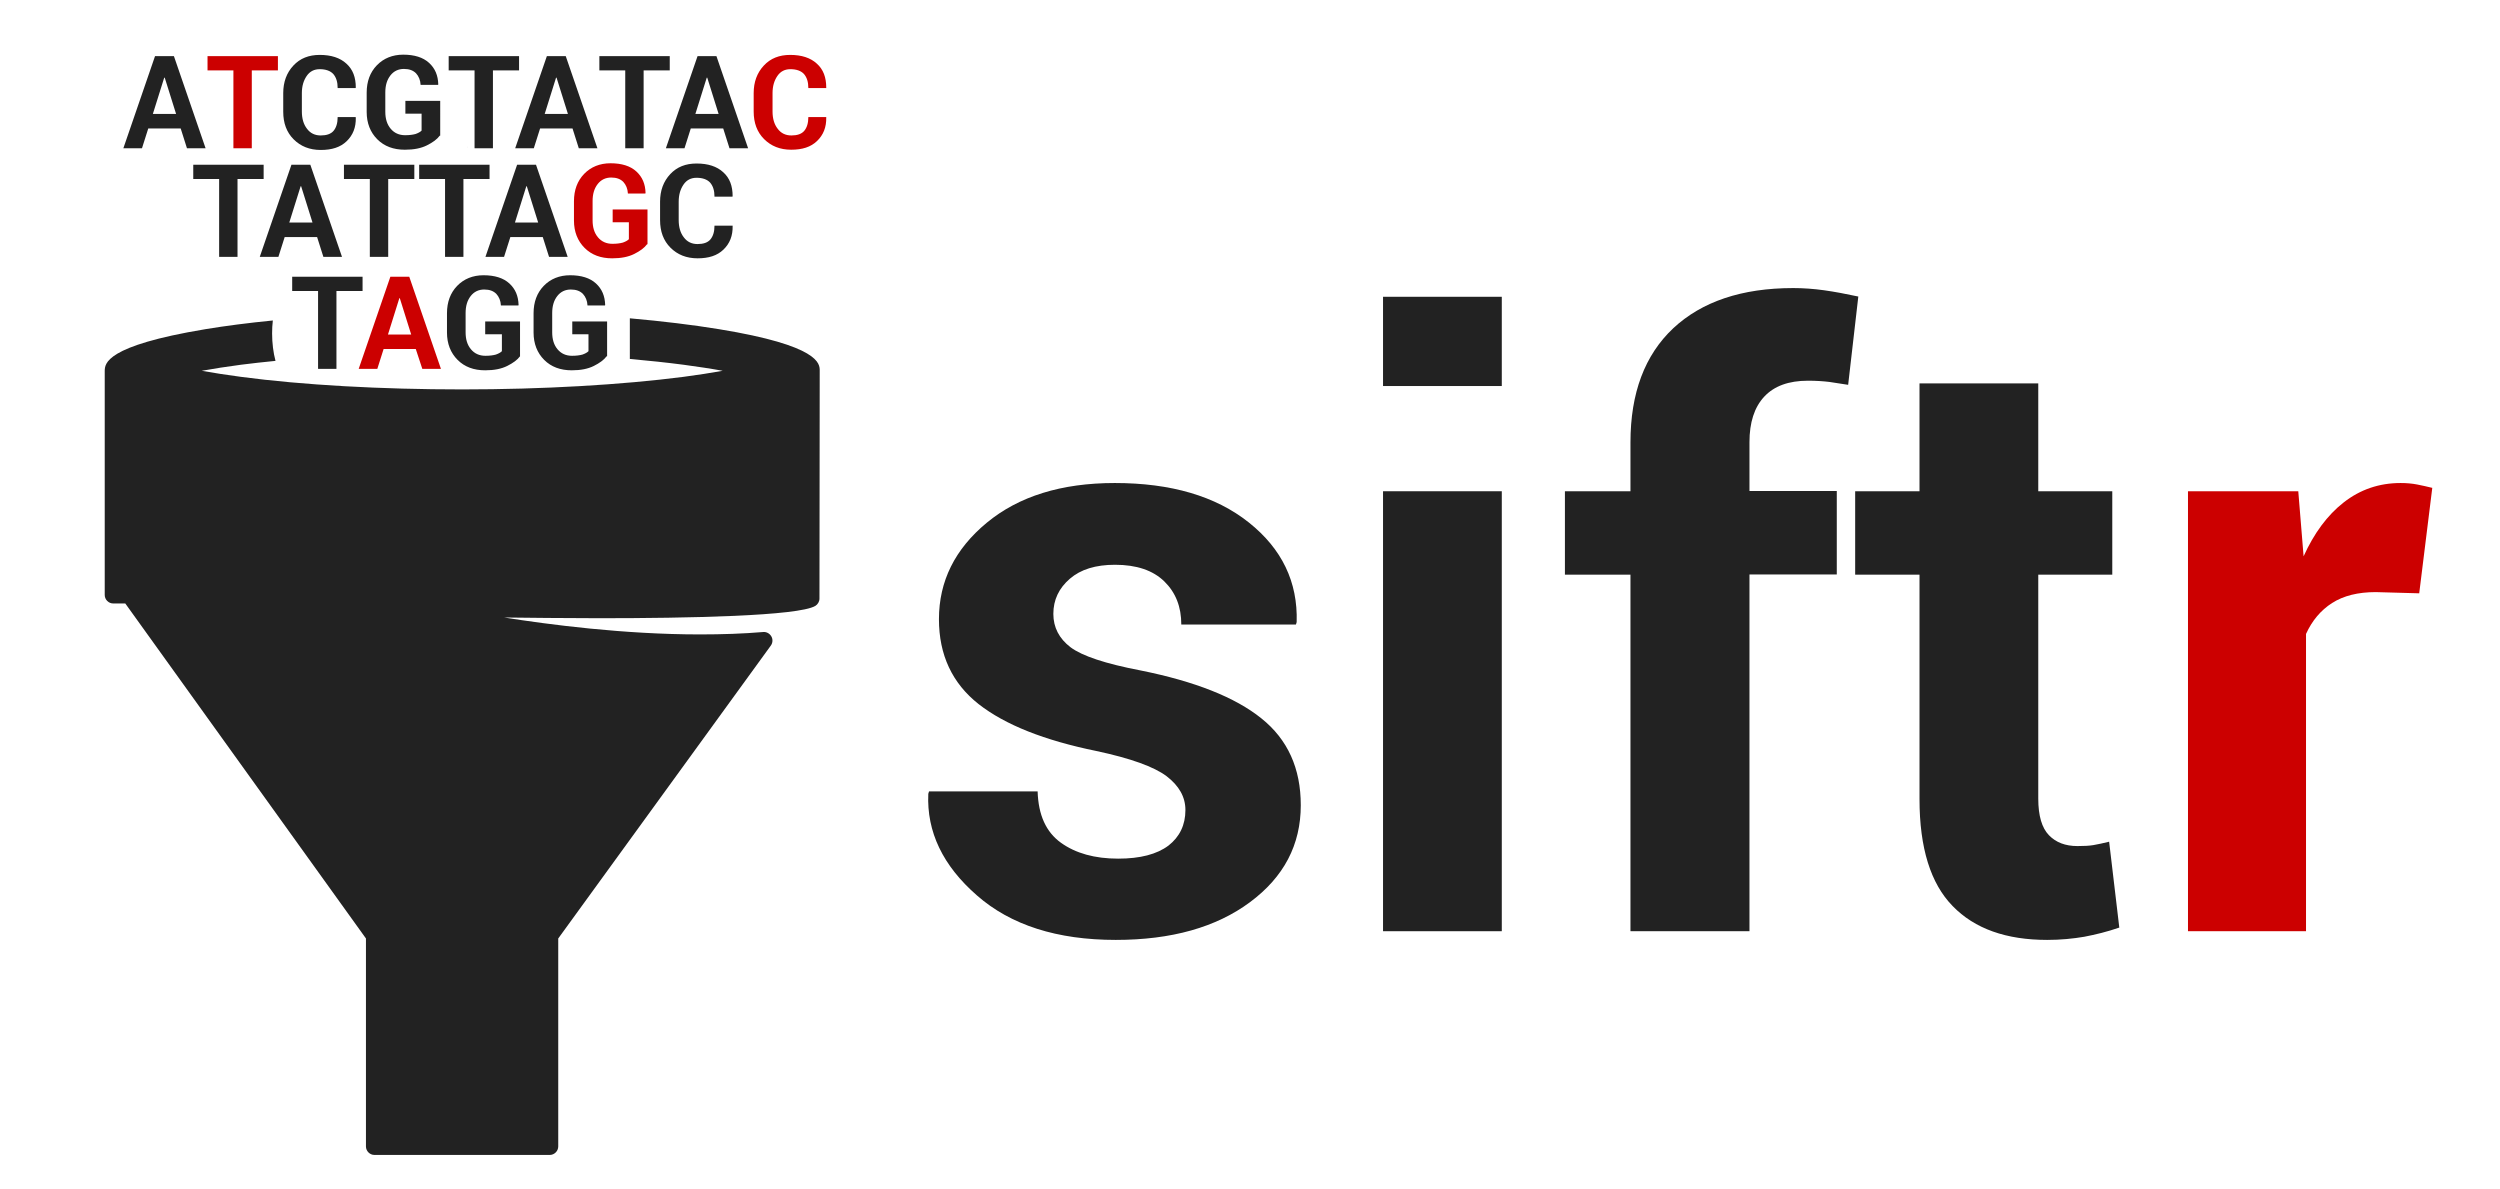<?xml version="1.0" encoding="utf-8"?>
<!-- Generator: Adobe Illustrator 18.0.0, SVG Export Plug-In . SVG Version: 6.00 Build 0)  -->
<!DOCTYPE svg PUBLIC "-//W3C//DTD SVG 1.1//EN" "http://www.w3.org/Graphics/SVG/1.1/DTD/svg11.dtd">
<svg version="1.1" id="Capa_1" xmlns="http://www.w3.org/2000/svg" xmlns:xlink="http://www.w3.org/1999/xlink" x="0px" y="0px"
	 viewBox="230.4 -27.5 1033.6 491.5" enable-background="new 230.4 -27.5 1033.6 491.5" xml:space="preserve">
<g>
	<g>
		<path fill="#222222" d="M569.3,125.7c0-2.8,0-10.3-41.6-17.1c-11-1.8-23.4-3.3-36.9-4.5v16.8c7.8,0.7,15.3,1.5,22.2,2.4
			c5.9,0.8,11.3,1.6,16.2,2.5c-4.9,0.9-10.3,1.7-16.2,2.5c-25.5,3.3-58.1,5.2-91.5,5.2s-66-1.8-91.5-5.2c-5.9-0.8-11.3-1.6-16.2-2.5
			c4.9-0.9,10.3-1.7,16.2-2.5c4.6-0.6,9.4-1.1,14.3-1.6c-0.9-3.4-1.4-7.3-1.4-11.4c0-1.8,0.1-3.6,0.3-5.3c-10.1,1-19.4,2.2-27.9,3.6
			c-41.5,6.9-41.5,14.3-41.6,17.2v92.7c0,1.9,1.6,3.5,3.5,3.5h5l99.5,138.5v86c0,1.9,1.6,3.5,3.5,3.5h72.5c1.9,0,3.5-1.6,3.5-3.5
			v-86l87.9-121.1c0.8-1.1,0.9-2.6,0.2-3.8c-0.7-1.2-2-1.9-3.3-1.8c-8.2,0.7-17,1-26.2,1c-31.6,0-62.5-4.1-81-7
			c10.4,0.1,24.5,0.3,39.3,0.3c36.9,0,82.4-0.9,89.4-5.1c1-0.6,1.7-1.8,1.7-3L569.3,125.7z"/>
	</g>
	<g>
		<path d="M423.7,33.2c-0.1,0.1-0.1,0.2-0.2,0.2l0.2-0.1V33.2z"/>
	</g>
	<g>
		<path d="M491.9,33.2c-0.1,0.1-0.1,0.2-0.2,0.2l0.2-0.1V33.2z"/>
	</g>
	<g>
		<path fill="#222222" d="M380.3,92.8h-10.8V125h-7.6V92.8h-10.7v-5.9h29.1V92.8z"/>
		<path fill="#CC0000" d="M402.3,116.8H389l-2.6,8.2h-7.7l13.1-38.1h7.8l13.1,38.1h-7.7L402.3,116.8z M390.8,110.8h9.6l-4.7-15h-0.2
			L390.8,110.8z"/>
		<path fill="#222222" d="M445.4,119.8c-1.1,1.5-2.9,2.8-5.3,4c-2.4,1.2-5.4,1.8-9.1,1.8c-4.7,0-8.5-1.4-11.4-4.3
			c-2.9-2.9-4.4-6.7-4.4-11.3v-8c0-4.6,1.4-8.4,4.2-11.3s6.5-4.4,10.9-4.4c4.6,0,8.2,1.1,10.7,3.4c2.5,2.3,3.7,5.2,3.8,8.9l-0.1,0.2
			h-7.2c-0.1-2-0.8-3.6-1.9-4.8c-1.2-1.2-2.8-1.8-5-1.8c-2.3,0-4.2,0.9-5.6,2.7c-1.4,1.8-2.1,4.1-2.1,7v8c0,2.9,0.7,5.2,2.2,7
			c1.5,1.8,3.5,2.7,6,2.7c1.8,0,3.2-0.2,4.3-0.5c1.1-0.4,1.9-0.8,2.5-1.4v-7H431v-5.3h14.4V119.8z"/>
		<path fill="#222222" d="M481.2,119.8c-1.1,1.5-2.9,2.8-5.3,4c-2.4,1.2-5.4,1.8-9.1,1.8c-4.7,0-8.5-1.4-11.4-4.3
			c-2.9-2.9-4.4-6.7-4.4-11.3v-8c0-4.6,1.4-8.4,4.2-11.3s6.5-4.4,10.9-4.4c4.6,0,8.2,1.1,10.7,3.4c2.5,2.3,3.7,5.2,3.8,8.9l-0.1,0.2
			h-7.2c-0.1-2-0.8-3.6-1.9-4.8c-1.2-1.2-2.8-1.8-5-1.8c-2.3,0-4.2,0.9-5.6,2.7c-1.4,1.8-2.1,4.1-2.1,7v8c0,2.9,0.7,5.2,2.2,7
			c1.5,1.8,3.5,2.7,6,2.7c1.8,0,3.2-0.2,4.3-0.5c1.1-0.4,1.9-0.8,2.5-1.4v-7h-6.7v-5.3h14.4V119.8z"/>
	</g>
	<g>
		<path fill="#222222" d="M339.4,46.5h-10.8v32.2H321V46.5h-10.7v-5.9h29.1V46.5z"/>
		<path fill="#222222" d="M361.5,70.5h-13.4l-2.6,8.2h-7.7l13.1-38.1h7.8l13.1,38.1h-7.7L361.5,70.5z M350,64.5h9.6l-4.7-15h-0.2
			L350,64.5z"/>
		<path fill="#222222" d="M401.7,46.5h-10.8v32.2h-7.6V46.5h-10.7v-5.9h29.1V46.5z"/>
		<path fill="#222222" d="M432.7,46.5H422v32.2h-7.6V46.5h-10.7v-5.9h29.1V46.5z"/>
		<path fill="#222222" d="M454.8,70.5h-13.4l-2.6,8.2h-7.7l13.1-38.1h7.8l13.1,38.1h-7.7L454.8,70.5z M443.3,64.5h9.6l-4.7-15h-0.2
			L443.3,64.5z"/>
		<path fill="#CC0000" d="M497.9,73.5c-1.1,1.5-2.9,2.8-5.3,4c-2.4,1.2-5.4,1.8-9.1,1.8c-4.7,0-8.5-1.4-11.4-4.3
			c-2.9-2.9-4.4-6.7-4.4-11.3v-8c0-4.6,1.4-8.4,4.2-11.3s6.5-4.4,10.9-4.4c4.6,0,8.2,1.1,10.7,3.4c2.5,2.3,3.7,5.2,3.8,8.9l-0.1,0.2
			h-7.2c-0.1-2-0.8-3.6-1.9-4.8c-1.2-1.2-2.8-1.8-5-1.8c-2.3,0-4.2,0.9-5.6,2.7c-1.4,1.8-2.1,4.1-2.1,7v8c0,2.9,0.7,5.2,2.2,7
			c1.5,1.8,3.5,2.7,6,2.7c1.8,0,3.2-0.2,4.3-0.5c1.1-0.4,1.9-0.8,2.5-1.4v-7h-6.7v-5.3h14.4V73.5z"/>
		<path fill="#222222" d="M533.2,65.7l0.1,0.2c0.1,4.1-1.2,7.3-3.8,9.8s-6.1,3.6-10.7,3.6c-4.6,0-8.3-1.5-11.2-4.4
			c-2.9-2.9-4.3-6.7-4.3-11.4v-7.6c0-4.6,1.4-8.4,4.2-11.4c2.8-3,6.4-4.4,10.9-4.4c4.7,0,8.4,1.2,11,3.6c2.7,2.4,3.9,5.7,3.9,9.9
			l-0.1,0.2h-7.4c0-2.5-0.6-4.4-1.8-5.8c-1.2-1.3-3.1-2-5.6-2c-2.3,0-4.1,0.9-5.4,2.8s-2,4.2-2,7.1v7.6c0,2.9,0.7,5.3,2.1,7.1
			c1.4,1.9,3.3,2.8,5.7,2.8c2.4,0,4.2-0.6,5.3-1.9c1.1-1.3,1.7-3.2,1.7-5.7H533.2z"/>
	</g>
	<g>
		<path fill="#222222" d="M305.1,25.6h-13.4l-2.6,8.2h-7.7l13.1-38.1h7.8l13.1,38.1h-7.7L305.1,25.6z M293.6,19.6h9.6l-4.7-15h-0.2
			L293.6,19.6z"/>
		<path fill="#CC0000" d="M345.3,1.6h-10.8v32.2h-7.6V1.6h-10.7v-5.9h29.1V1.6z"/>
		<path fill="#222222" d="M377.4,20.9l0.1,0.2c0.1,4.1-1.2,7.3-3.8,9.8s-6.1,3.6-10.7,3.6c-4.6,0-8.3-1.5-11.2-4.4
			c-2.9-2.9-4.3-6.7-4.3-11.4V11c0-4.6,1.4-8.4,4.2-11.4c2.8-3,6.4-4.4,10.9-4.4c4.7,0,8.4,1.2,11,3.6c2.7,2.4,3.9,5.7,3.9,9.9
			l-0.1,0.2h-7.4c0-2.5-0.6-4.4-1.8-5.8c-1.2-1.3-3.1-2-5.6-2c-2.3,0-4.1,0.9-5.4,2.8s-2,4.2-2,7.1v7.6c0,2.9,0.7,5.3,2.1,7.1
			c1.4,1.9,3.3,2.8,5.7,2.8c2.4,0,4.2-0.6,5.3-1.9c1.1-1.3,1.7-3.2,1.7-5.7H377.4z"/>
		<path fill="#222222" d="M412.2,28.6c-1.1,1.5-2.9,2.8-5.3,4c-2.4,1.2-5.4,1.8-9.1,1.8c-4.7,0-8.5-1.4-11.4-4.3
			c-2.9-2.9-4.4-6.7-4.4-11.3v-8c0-4.6,1.4-8.4,4.2-11.3s6.5-4.4,10.9-4.4c4.6,0,8.2,1.1,10.7,3.4c2.5,2.3,3.7,5.2,3.8,8.9l-0.1,0.2
			h-7.2c-0.1-2-0.8-3.6-1.9-4.8c-1.2-1.2-2.8-1.8-5-1.8c-2.3,0-4.2,0.9-5.6,2.7c-1.4,1.8-2.1,4.1-2.1,7v8c0,2.9,0.7,5.2,2.2,7
			c1.5,1.8,3.5,2.7,6,2.7c1.8,0,3.2-0.2,4.3-0.5c1.1-0.4,1.9-0.8,2.5-1.4v-7h-6.7v-5.3h14.4V28.6z"/>
		<path fill="#222222" d="M445,1.6h-10.8v32.2h-7.6V1.6h-10.7v-5.9H445V1.6z"/>
		<path fill="#222222" d="M467.1,25.6h-13.4l-2.6,8.2h-7.7l13.1-38.1h7.8l13.1,38.1h-7.7L467.1,25.6z M455.6,19.6h9.6l-4.7-15h-0.2
			L455.6,19.6z"/>
		<path fill="#222222" d="M507.3,1.6h-10.8v32.2h-7.6V1.6h-10.7v-5.9h29.1V1.6z"/>
		<path fill="#222222" d="M529.4,25.6H516l-2.6,8.2h-7.7l13.1-38.1h7.8l13.1,38.1H532L529.4,25.6z M517.9,19.6h9.6l-4.7-15h-0.2
			L517.9,19.6z"/>
		<path fill="#CC0000" d="M572,20.9L572,21c0.1,4.1-1.2,7.3-3.8,9.8s-6.1,3.6-10.7,3.6c-4.6,0-8.3-1.5-11.2-4.4
			c-2.9-2.9-4.3-6.7-4.3-11.4V11c0-4.6,1.4-8.4,4.2-11.4c2.8-3,6.4-4.4,10.9-4.4c4.7,0,8.4,1.2,11,3.6c2.7,2.4,3.9,5.7,3.9,9.9
			L572,8.9h-7.4c0-2.5-0.6-4.4-1.8-5.8c-1.2-1.3-3.1-2-5.6-2c-2.3,0-4.1,0.9-5.4,2.8s-2,4.2-2,7.1v7.6c0,2.9,0.7,5.3,2.1,7.1
			c1.4,1.9,3.3,2.8,5.7,2.8c2.4,0,4.2-0.6,5.3-1.9c1.1-1.3,1.7-3.2,1.7-5.7H572z"/>
	</g>
</g>
<g>
	<path fill="#222222" d="M720.5,307.4c0-5.4-2.6-10-7.8-14c-5.2-3.9-14.9-7.4-29-10.4c-21.5-4.4-37.7-10.8-48.7-19.4
		c-10.9-8.6-16.4-20.3-16.4-35.1c0-15.7,6.6-29,19.8-39.9c13.2-10.9,30.8-16.4,52.9-16.4c23.2,0,41.7,5.4,55.4,16.3
		c13.7,10.9,20.3,24.6,19.8,41.2l-0.3,1h-47.4c0-7.3-2.3-13.2-7-17.8c-4.7-4.6-11.5-6.9-20.4-6.9c-8,0-14.2,1.9-18.7,5.8
		c-4.5,3.9-6.8,8.7-6.8,14.5c0,5.6,2.4,10.2,7.1,13.8c4.8,3.6,14.4,6.8,29,9.6c22.4,4.5,39.1,11.1,49.9,19.8
		c10.9,8.7,16.3,20.7,16.3,35.9c0,16.4-7,29.7-21,40.1c-14,10.4-32.5,15.6-55.5,15.6c-24.2,0-43.4-6.1-57.4-18.4
		c-14.1-12.3-20.8-26.3-20.1-42l0.3-1h44.9c0.3,9.8,3.5,16.8,9.6,21.2c6.1,4.4,14,6.6,23.7,6.6c9.1,0,16-1.8,20.8-5.4
		C718.1,318.5,720.5,313.6,720.5,307.4z"/>
	<path fill="#222222" d="M851.3,132.1h-49.1V95.2h49.1V132.1z M851.3,357.5h-49.1V175.6h49.1V357.5z"/>
	<path fill="#222222" d="M904.5,357.5V210.1h-27.1v-34.5h27.1v-20.2c0-20.4,5.9-36.1,17.7-47.2c11.8-11,28.3-16.6,49.6-16.6
		c4.1,0,8.4,0.3,12.7,0.9c4.3,0.6,9.1,1.5,14.2,2.6l-4.2,36.5c-2.7-0.4-5.3-0.8-7.8-1.2c-2.5-0.3-5.5-0.5-8.8-0.5
		c-8,0-14,2.2-18.1,6.6c-4.1,4.4-6.1,10.7-6.1,18.8v20.2h36.1v34.5h-36.1v147.5H904.5z"/>
	<path fill="#222222" d="M1073.1,131v44.6h30.6v34.5h-30.6v92.6c0,7.1,1.5,12.1,4.4,15.1c2.9,3,6.8,4.5,11.8,4.5
		c2.6,0,4.8-0.1,6.6-0.4c1.8-0.3,4-0.8,6.5-1.4l4.2,35.5c-4.9,1.7-9.8,2.9-14.5,3.8c-4.7,0.8-9.8,1.3-15.3,1.3
		c-16.9,0-30-4.6-39.1-14c-9.1-9.3-13.7-24-13.7-44.2v-92.8h-26.6v-34.5h26.6V131H1073.1z"/>
	<path fill="#CC0000" d="M1230.6,217.8l-18-0.5c-7.3,0-13.3,1.5-18,4.5s-8.3,7.3-10.8,12.8v122.9H1135V175.6h45.6l2.2,26.9
		c4.3-9.5,9.8-17,16.6-22.3c6.8-5.3,14.6-8,23.5-8c2.5,0,4.7,0.2,6.8,0.6c2.1,0.4,4.2,0.9,6.3,1.4L1230.6,217.8z"/>
</g>
</svg>
